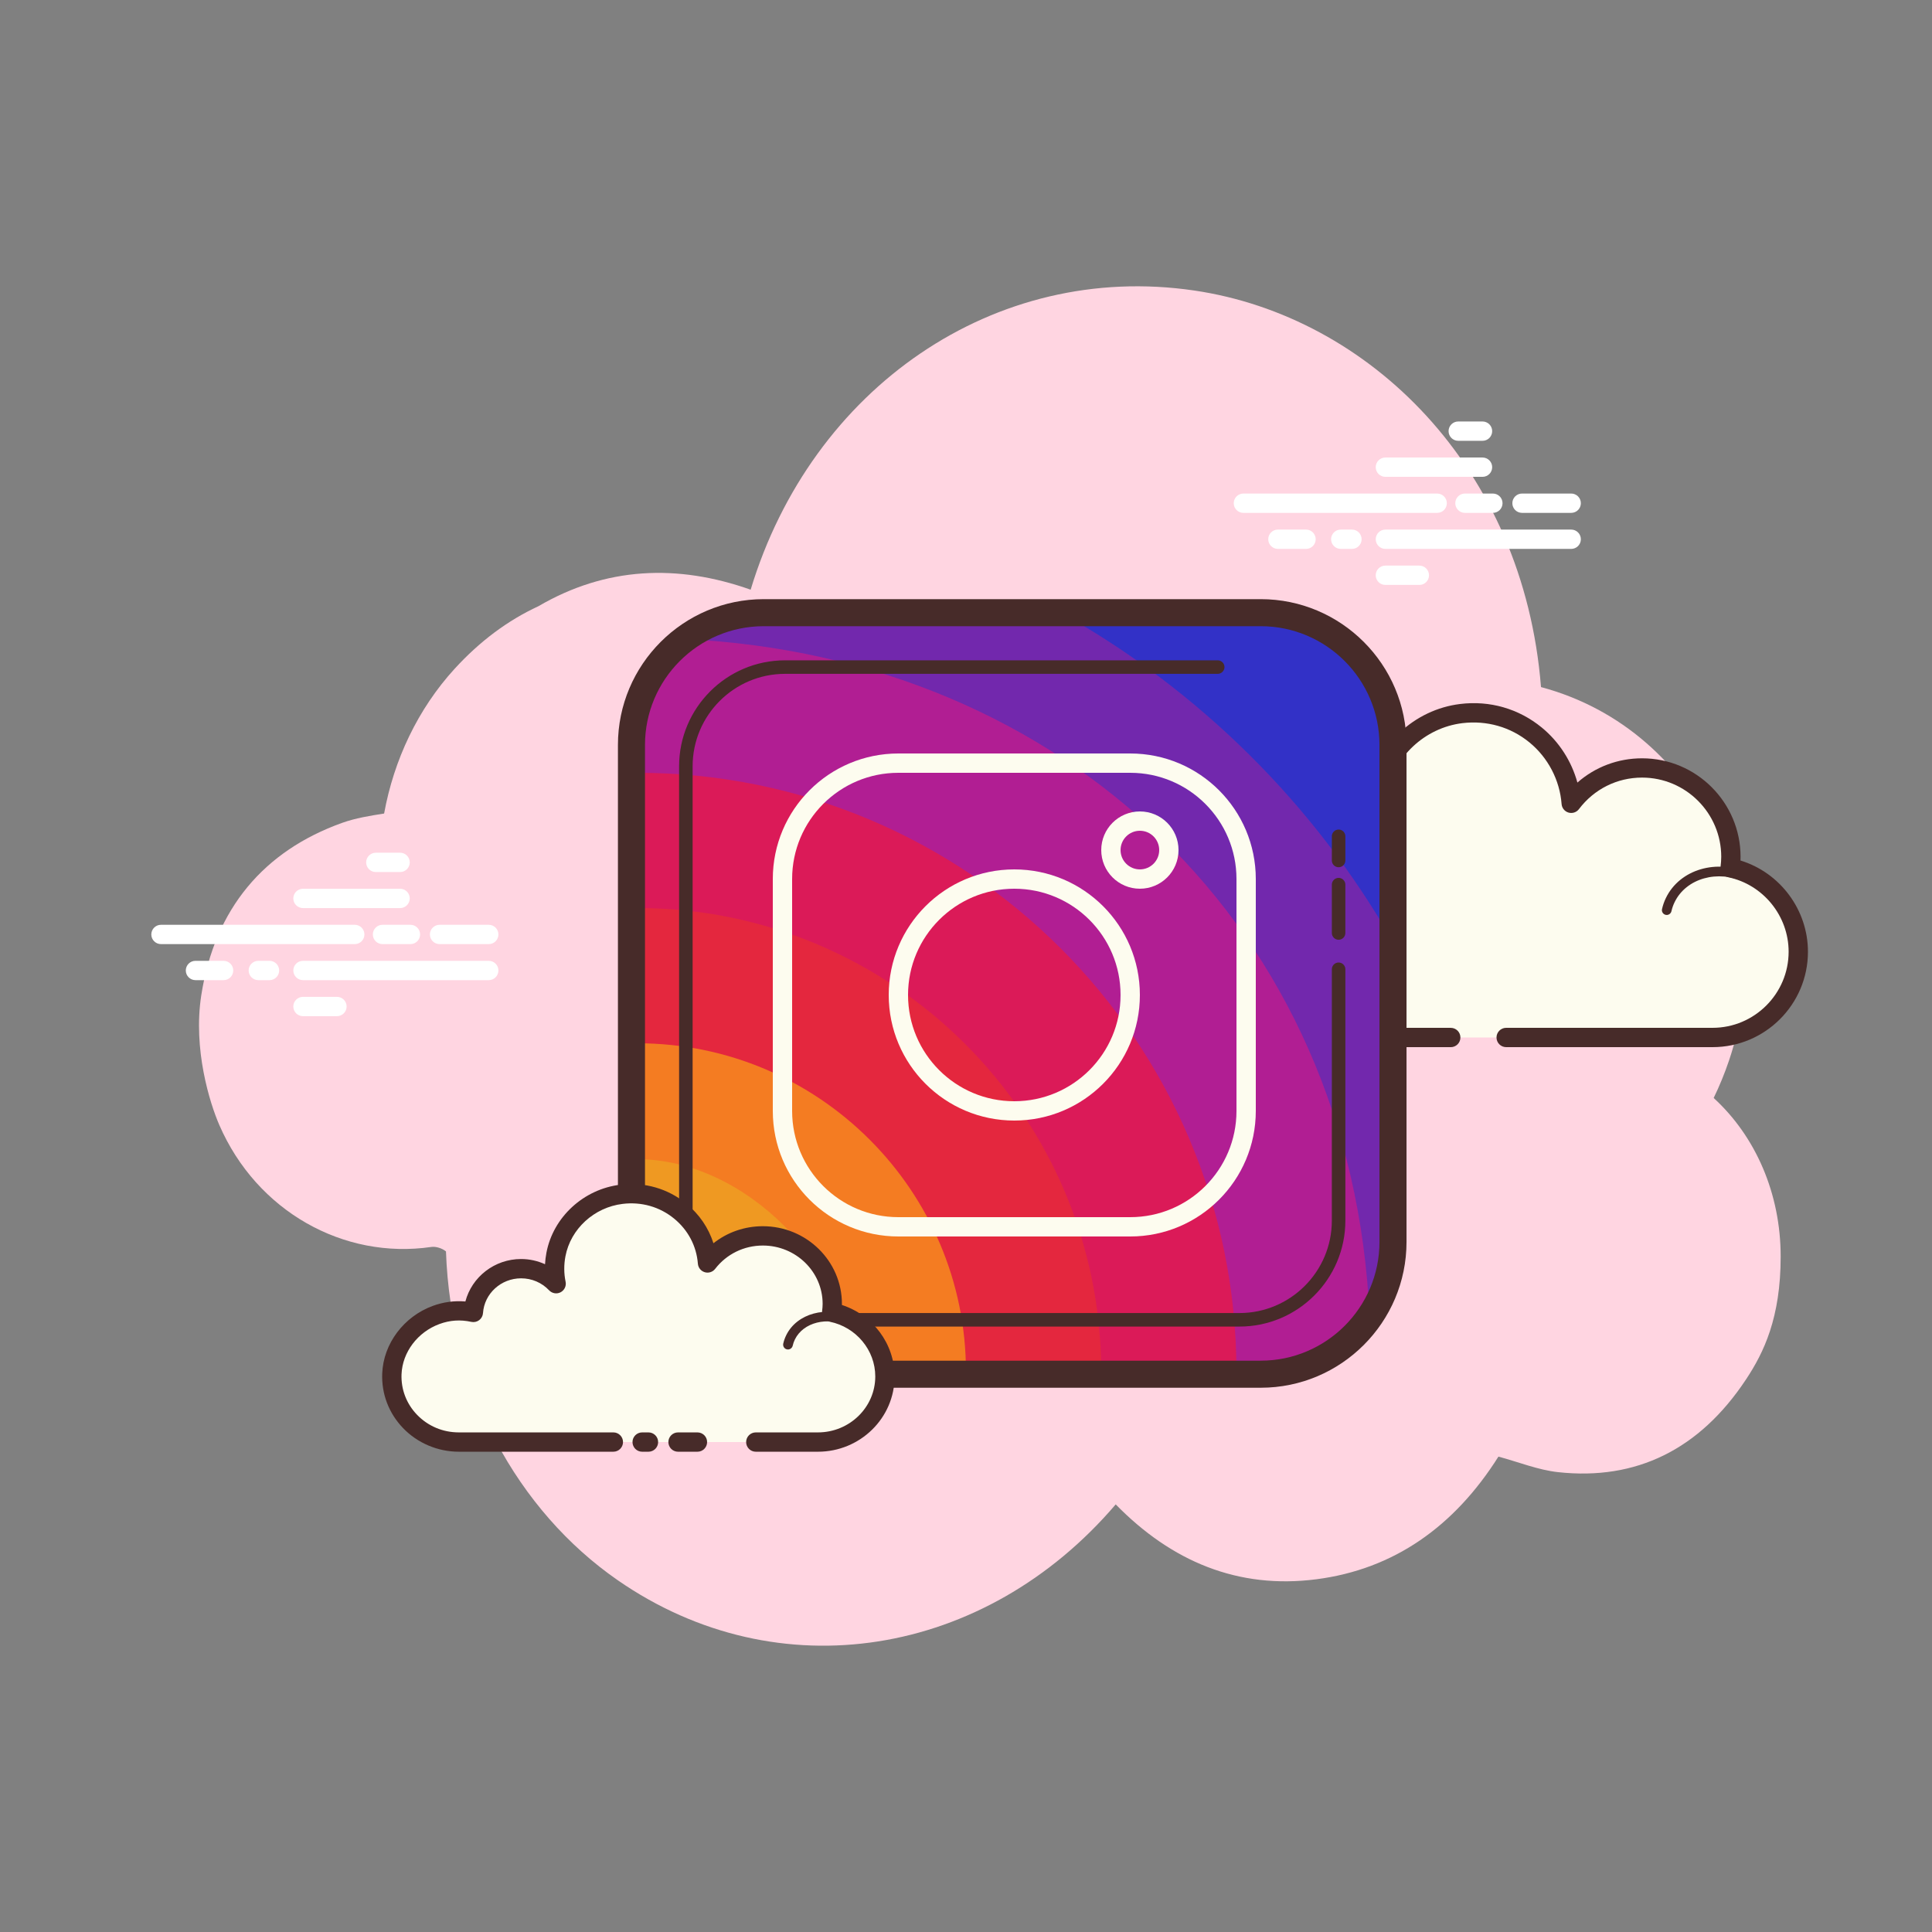 <svg xmlns="http://www.w3.org/2000/svg"  viewBox="0 0 100 100" width="100px" height="100px"><rect x="0" y="0" width="100" height="100" fill="#808080" stroke="none"/><path fill="#ffd5e1" d="M88.699,56.831c0.3-0.616,0.566-1.264,0.796-1.943c2.633-7.77-1.349-17.078-9.733-19.325	C78.854,24.18,70.854,16.37,61.82,15.038c-10.341-1.525-19.814,5.044-22.966,15.485c-3.799-1.346-7.501-1.182-10.99,0.857	c-1.583,0.732-3.031,1.812-4.33,3.233c-1.907,2.086-3.147,4.719-3.652,7.495c-0.748,0.118-1.483,0.236-2.176,0.484	c-4.04,1.449-6.589,4.431-7.288,8.923c-0.435,2.797,0.443,5.587,0.933,6.714c1.935,4.455,6.422,6.98,10.981,6.312	c0.227-0.033,0.557,0.069,0.752,0.233c0.241,7.12,3.698,13.417,8.884,17.014c8.321,5.772,19.027,3.994,25.781-3.921	c2.894,2.96,6.338,4.398,10.384,3.876c4.023-0.519,7.147-2.739,9.426-6.349c1.053,0.283,2.051,0.691,3.083,0.804	c4.042,0.442,7.324-1.165,9.732-4.8c0.922-1.391,1.793-3.194,1.793-6.354C92.169,61.788,90.874,58.821,88.699,56.831z"/><path fill="#fff" d="M18.362,48.867H8.332c-0.276,0-0.5-0.224-0.5-0.5s0.224-0.5,0.5-0.5h10.03c0.276,0,0.5,0.224,0.5,0.5	S18.639,48.867,18.362,48.867z M21.244,48.867h-1.446c-0.276,0-0.5-0.224-0.5-0.5s0.224-0.5,0.5-0.5h1.446	c0.276,0,0.5,0.224,0.5,0.5S21.52,48.867,21.244,48.867z M25.298,48.867h-2.546c-0.276,0-0.5-0.224-0.5-0.5s0.224-0.5,0.5-0.5h2.546	c0.276,0,0.5,0.224,0.5,0.5S25.574,48.867,25.298,48.867z M25.298,50.732h-9.616c-0.276,0-0.5-0.224-0.5-0.5s0.224-0.5,0.5-0.5	h9.616c0.276,0,0.5,0.224,0.5,0.5S25.574,50.732,25.298,50.732z M13.95,50.732h-0.58c-0.276,0-0.5-0.224-0.5-0.5s0.224-0.5,0.5-0.5	h0.58c0.276,0,0.5,0.224,0.5,0.5S14.227,50.732,13.95,50.732z M11.573,50.732h-1.456c-0.276,0-0.5-0.224-0.5-0.5s0.224-0.5,0.5-0.5	h1.456c0.276,0,0.5,0.224,0.5,0.5S11.85,50.732,11.573,50.732z M20.709,47.002h-5.027c-0.276,0-0.5-0.224-0.5-0.5s0.224-0.5,0.5-0.5	h5.027c0.276,0,0.5,0.224,0.5,0.5S20.985,47.002,20.709,47.002z M20.709,45.137h-1.257c-0.276,0-0.5-0.224-0.5-0.5	s0.224-0.5,0.5-0.5h1.257c0.276,0,0.5,0.224,0.5,0.5S20.985,45.137,20.709,45.137z M17.441,52.597h-1.759	c-0.276,0-0.5-0.224-0.5-0.5s0.224-0.5,0.5-0.5h1.759c0.276,0,0.5,0.224,0.5,0.5S17.717,52.597,17.441,52.597z M74.388,26.546	h-10.03c-0.276,0-0.5-0.224-0.5-0.5s0.224-0.5,0.5-0.5h10.03c0.276,0,0.5,0.224,0.5,0.5S74.665,26.546,74.388,26.546z M77.271,26.546h-1.446c-0.276,0-0.5-0.224-0.5-0.5s0.224-0.5,0.5-0.5h1.446c0.276,0,0.5,0.224,0.5,0.5S77.547,26.546,77.271,26.546	z M81.325,26.546h-2.546c-0.276,0-0.5-0.224-0.5-0.5s0.224-0.5,0.5-0.5h2.546c0.276,0,0.5,0.224,0.5,0.5	S81.602,26.546,81.325,26.546z M81.325,28.411h-9.617c-0.276,0-0.5-0.224-0.5-0.5s0.224-0.5,0.5-0.5h9.617	c0.276,0,0.5,0.224,0.5,0.5S81.602,28.411,81.325,28.411z M69.977,28.411h-0.58c-0.276,0-0.5-0.224-0.5-0.5s0.224-0.5,0.5-0.5h0.58	c0.276,0,0.5,0.224,0.5,0.5S70.254,28.411,69.977,28.411z M67.6,28.411h-1.456c-0.276,0-0.5-0.224-0.5-0.5s0.224-0.5,0.5-0.5H67.6	c0.276,0,0.5,0.224,0.5,0.5S67.877,28.411,67.6,28.411z M76.735,24.681h-5.028c-0.276,0-0.5-0.224-0.5-0.5s0.224-0.5,0.5-0.5h5.028	c0.276,0,0.5,0.224,0.5,0.5S77.012,24.681,76.735,24.681z M76.735,22.816h-1.257c-0.276,0-0.5-0.224-0.5-0.5s0.224-0.5,0.5-0.5	h1.257c0.276,0,0.5,0.224,0.5,0.5S77.012,22.816,76.735,22.816z M73.466,30.276h-1.759c-0.276,0-0.5-0.224-0.5-0.5	s0.224-0.5,0.5-0.5h1.759c0.276,0,0.5,0.224,0.5,0.5S73.743,30.276,73.466,30.276z"/><path fill="#fdfcef" d="M77.959,53.7c0,0,10.616,0,10.681,0c2.452,0,4.439-1.987,4.439-4.439	c0-2.139-1.513-3.924-3.527-4.344c0.023-0.187,0.039-0.377,0.039-0.57c0-2.539-2.058-4.598-4.597-4.598	c-1.499,0-2.827,0.721-3.666,1.831c-0.215-2.826-2.739-5.007-5.693-4.646c-2.16,0.264-3.947,1.934-4.344,4.073	c-0.127,0.686-0.114,1.352,0.013,1.977c-0.579-0.624-1.403-1.016-2.322-1.016c-1.68,0-3.052,1.308-3.16,2.961	c-0.763-0.169-1.593-0.158-2.467,0.17c-1.671,0.627-2.861,2.2-2.93,3.983c-0.099,2.533,1.925,4.617,4.435,4.617	c0.191,0,0.861,0,1.015,0h9.218"/><path fill="#472b29" d="M88.641,54.2H77.959c-0.276,0-0.5-0.224-0.5-0.5s0.224-0.5,0.5-0.5H88.64	c2.172,0,3.939-1.767,3.939-3.939c0-1.854-1.316-3.476-3.129-3.855c-0.254-0.053-0.425-0.292-0.394-0.55	c0.021-0.168,0.035-0.337,0.035-0.51c0-2.259-1.838-4.098-4.098-4.098c-1.292,0-2.483,0.595-3.267,1.632	c-0.126,0.166-0.34,0.237-0.54,0.179c-0.2-0.059-0.342-0.235-0.358-0.442c-0.094-1.238-0.701-2.401-1.664-3.19	c-0.973-0.798-2.207-1.149-3.471-0.997c-1.947,0.238-3.556,1.747-3.913,3.668c-0.112,0.601-0.108,1.201,0.011,1.786	c0.045,0.22-0.062,0.442-0.261,0.545c-0.199,0.102-0.443,0.06-0.595-0.104c-0.513-0.552-1.208-0.856-1.956-0.856	c-1.4,0-2.569,1.095-2.661,2.494c-0.01,0.146-0.082,0.28-0.199,0.367s-0.268,0.118-0.408,0.088c-0.755-0.167-1.468-0.118-2.183,0.15	c-1.498,0.562-2.545,1.982-2.606,3.535c-0.042,1.083,0.347,2.109,1.096,2.889c0.75,0.78,1.758,1.209,2.84,1.209h10.233	c0.276,0,0.5,0.224,0.5,0.5s-0.224,0.5-0.5,0.5H64.86c-1.356,0-2.621-0.539-3.561-1.516c-0.939-0.977-1.428-2.263-1.375-3.621	c0.076-1.949,1.384-3.73,3.254-4.432c0.72-0.27,1.464-0.363,2.221-0.279c0.362-1.655,1.842-2.884,3.582-2.884	c0.603,0,1.194,0.151,1.72,0.431c0.004-0.327,0.036-0.655,0.097-0.983c0.436-2.346,2.399-4.188,4.775-4.478	c1.54-0.191,3.039,0.244,4.226,1.216c0.899,0.737,1.543,1.742,1.847,2.851c0.919-0.807,2.094-1.256,3.347-1.256	c2.811,0,5.098,2.287,5.098,5.098c0,0.064-0.001,0.128-0.004,0.192c2.048,0.628,3.492,2.547,3.492,4.723	C93.579,51.984,91.364,54.2,88.641,54.2z"/><path fill="#fdfcef" d="M72.386,39.921c-1.642-0.108-3.055,1.026-3.157,2.533c-0.013,0.187-0.004,0.371,0.023,0.55	c-0.317-0.358-0.786-0.6-1.324-0.636c-0.985-0.065-1.836,0.586-1.959,1.471c-0.179-0.049-0.366-0.082-0.56-0.095	c-1.437-0.094-2.674,0.898-2.762,2.216"/><path fill="#472b29" d="M62.648,46.211c-0.006,0-0.012,0-0.017,0c-0.138-0.009-0.242-0.128-0.233-0.266	c0.098-1.454,1.453-2.556,3.028-2.449c0.116,0.008,0.234,0.022,0.353,0.045c0.26-0.878,1.158-1.485,2.166-1.421	c0.377,0.025,0.73,0.139,1.035,0.33c0-0.004,0-0.008,0-0.012c0.111-1.641,1.652-2.872,3.423-2.765	c0.138,0.009,0.242,0.128,0.233,0.266c-0.009,0.138-0.131,0.243-0.266,0.233c-1.514-0.102-2.799,0.933-2.891,2.3	c-0.011,0.165-0.004,0.332,0.021,0.496c0.017,0.109-0.041,0.217-0.141,0.264c-0.098,0.047-0.219,0.023-0.293-0.061	c-0.285-0.321-0.705-0.522-1.154-0.552c-0.846-0.056-1.589,0.496-1.695,1.256c-0.01,0.071-0.05,0.134-0.109,0.174	c-0.06,0.04-0.135,0.051-0.203,0.033c-0.173-0.046-0.345-0.076-0.511-0.086c-1.303-0.085-2.417,0.805-2.497,1.983	C62.889,46.11,62.778,46.211,62.648,46.211z"/><path fill="#3231c7" d="M72.099,38.56v25.72c0,1.43-0.45,2.77-1.21,3.87c-1.23,1.8-3.3,2.98-5.64,2.98h-25.72	c-3.76,0-6.84-3.08-6.84-6.85V38.56c0-2.24,1.09-4.23,2.76-5.48c1.14-0.86,2.55-1.37,4.08-1.37h25.72c0.76,0,1.49,0.12,2.17,0.36	c1.52,1.33,2.96,2.76,4.3,4.27C71.968,37.04,72.099,37.78,72.099,38.56z"/><path fill="#7228ad" d="M72.099,48.75v15.53c0,1.43-0.45,2.77-1.21,3.87c-1.23,1.8-3.3,2.98-5.64,2.98h-25.72	c-3.76,0-6.84-3.08-6.84-6.85V38.56c0-2.24,1.09-4.23,2.76-5.48c1.14-0.86,2.55-1.37,4.08-1.37h15.38	C62.069,35.72,68.029,41.63,72.099,48.75z"/><path fill="#b11e93" d="M70.889,68.15c-1.23,1.8-3.3,2.98-5.64,2.98h-25.72c-3.76,0-6.84-3.08-6.84-6.85V38.56	c0-2.24,1.09-4.23,2.76-5.48C55,34,70,48,70.889,68.15z"/><path fill="#db1a58" d="M63.998,71v0.13h-24.47c-3.76,0-6.84-3.08-6.84-6.85V40h0.31C50.089,40,63.998,53.91,63.998,71z"/><path fill="#e4273e" d="M56.998,71v0.13h-17.47c-3.76,0-6.84-3.08-6.84-6.85V47.01c0.1-0.01,0.21-0.01,0.31-0.01	C46.228,47,56.998,57.77,56.998,71z"/><path fill="#f47c22" d="M49.998,71v0.13h-10.47c-3.76,0-6.84-3.08-6.84-6.85V54.01c0.1-0.01,0.21-0.01,0.31-0.01	C42.369,54,49.998,61.63,49.998,71z"/><path fill="#ef9922" d="M43.998,71v0.13h-4.47c-3.76,0-6.84-3.08-6.84-6.85v-4.27c0.1-0.01,0.21-0.01,0.31-0.01	C38.518,60,43.998,65.48,43.998,71z"/><path fill="#472b29" d="M86.27,47.358c-0.018,0-0.037-0.002-0.056-0.006c-0.135-0.031-0.219-0.165-0.188-0.299	c0.045-0.199,0.113-0.393,0.201-0.574c0.716-1.484,2.651-2.054,4.317-1.268c0.125,0.059,0.179,0.208,0.12,0.333	c-0.059,0.126-0.209,0.177-0.333,0.12c-1.417-0.667-3.056-0.204-3.654,1.033c-0.072,0.148-0.127,0.305-0.164,0.468	C86.486,47.279,86.383,47.358,86.27,47.358z"/><path fill="#472b29" d="M65.256,71.829H39.532c-4.162,0-7.548-3.386-7.548-7.547V38.559c0-4.162,3.386-7.547,7.548-7.547	h25.722c4.162,0,7.547,3.386,7.547,7.547v25.722C72.802,68.443,69.416,71.829,65.256,71.829z M39.532,32.412	c-3.39,0-6.147,2.757-6.147,6.147v25.722c0,3.39,2.758,6.147,6.147,6.147h25.722c3.39,0,6.147-2.757,6.147-6.147V38.559	c0-3.39-2.757-6.147-6.147-6.147H39.532z"/><path fill="#472b29" d="M64.152,68.663H40.634c-3.024,0-5.484-2.46-5.484-5.484V39.662c0-3.024,2.46-5.484,5.484-5.484	h22.395c0.193,0,0.35,0.157,0.35,0.35s-0.157,0.35-0.35,0.35H40.634c-2.638,0-4.784,2.146-4.784,4.784v23.517	c0,2.638,2.146,4.784,4.784,4.784h23.518c2.638,0,4.784-2.146,4.784-4.784v-13.01c0-0.193,0.157-0.35,0.35-0.35	s0.35,0.157,0.35,0.35v13.01C69.636,66.203,67.176,68.663,64.152,68.663z"/><path fill="#472b29" d="M69.286,48.642c-0.193,0-0.35-0.157-0.35-0.35v-2.503c0-0.193,0.157-0.35,0.35-0.35	s0.35,0.157,0.35,0.35v2.503C69.636,48.485,69.48,48.642,69.286,48.642z M69.286,44.888c-0.193,0-0.35-0.157-0.35-0.35v-1.251	c0-0.193,0.157-0.35,0.35-0.35s0.35,0.157,0.35,0.35v1.251C69.636,44.731,69.48,44.888,69.286,44.888z"/><path fill="none" stroke="#fdfcef" stroke-miterlimit="10" d="M46.5,39.5h12c3.314,0,6,2.686,6,6v12c0,3.314-2.686,6-6,6h-12	c-3.314,0-6-2.686-6-6v-12C40.5,42.186,43.186,39.5,46.5,39.5z"/><circle cx="59" cy="44" r="1.5" fill="none" stroke="#fdfcef" stroke-miterlimit="10"/><circle cx="52.5" cy="51.5" r="6" fill="none" stroke="#fdfcef" stroke-miterlimit="10"/><path fill="#fdfcef" d="M39.12,74.641c1.71,0,3.194,0,3.215,0c1.916,0,3.469-1.52,3.469-3.396	c0-1.636-1.182-3.001-2.756-3.323c0.018-0.143,0.031-0.288,0.031-0.436c0-1.942-1.609-3.517-3.593-3.517	c-1.172,0-2.209,0.551-2.865,1.401c-0.168-2.162-2.141-3.83-4.45-3.554c-1.688,0.202-3.084,1.479-3.395,3.116	c-0.1,0.525-0.089,1.034,0.01,1.512c-0.453-0.477-1.097-0.777-1.814-0.777c-1.313,0-2.385,1.001-2.47,2.265	c-0.596-0.129-1.245-0.121-1.928,0.13c-1.306,0.48-2.236,1.683-2.29,3.047c-0.077,1.937,1.504,3.532,3.467,3.532	c0.149,0,0.673,0,0.794,0h7.204 M33.239,74.641h0.327"/><path fill="#472b29" d="M42.335,75.141H39.12c-0.276,0-0.5-0.224-0.5-0.5s0.224-0.5,0.5-0.5h3.215	c1.637,0,2.969-1.299,2.969-2.896c0-1.363-0.991-2.554-2.356-2.833c-0.256-0.052-0.429-0.293-0.396-0.552	c0.016-0.123,0.027-0.247,0.027-0.374c0-1.664-1.388-3.017-3.093-3.017c-0.977,0-1.877,0.44-2.47,1.207	c-0.126,0.164-0.341,0.233-0.539,0.173c-0.198-0.059-0.339-0.234-0.355-0.44c-0.071-0.913-0.507-1.741-1.227-2.332	c-0.742-0.609-1.687-0.883-2.665-0.764c-1.475,0.177-2.694,1.292-2.963,2.712c-0.084,0.443-0.081,0.887,0.008,1.317	c0.046,0.219-0.06,0.441-0.257,0.545c-0.198,0.104-0.44,0.063-0.595-0.099c-0.38-0.401-0.896-0.622-1.452-0.622	c-1.038,0-1.903,0.79-1.971,1.799c-0.01,0.145-0.082,0.278-0.198,0.366s-0.265,0.119-0.406,0.089	c-0.573-0.125-1.111-0.087-1.65,0.111c-1.129,0.415-1.917,1.459-1.963,2.598c-0.031,0.782,0.252,1.526,0.799,2.096	c0.568,0.591,1.337,0.916,2.167,0.916h7.998c0.276,0,0.5,0.224,0.5,0.5s-0.224,0.5-0.5,0.5h-7.998c-1.089,0-2.142-0.446-2.888-1.224	c-0.737-0.767-1.12-1.771-1.078-2.828c0.061-1.538,1.113-2.943,2.617-3.496c0.548-0.201,1.115-0.276,1.688-0.228	c0.332-1.268,1.507-2.198,2.882-2.198c0.431,0,0.854,0.094,1.24,0.269c0.011-0.199,0.035-0.397,0.073-0.597	c0.35-1.844,1.924-3.291,3.827-3.519c1.249-0.149,2.462,0.2,3.418,0.984c0.668,0.548,1.147,1.254,1.399,2.047	c0.717-0.568,1.61-0.882,2.557-0.882c2.257,0,4.093,1.802,4.093,4.017c0,0.02,0,0.04,0,0.06c1.603,0.52,2.726,2.011,2.726,3.7	C46.305,73.393,44.524,75.141,42.335,75.141z M33.565,75.141h-0.327c-0.276,0-0.5-0.224-0.5-0.5s0.224-0.5,0.5-0.5h0.327	c0.276,0,0.5,0.224,0.5,0.5S33.841,75.141,33.565,75.141z"/><path fill="#472b29" d="M40.785,69.849c-0.018,0-0.036-0.002-0.055-0.006c-0.135-0.03-0.219-0.164-0.189-0.299	c0.035-0.153,0.087-0.301,0.157-0.441c0.555-1.123,2.084-1.537,3.409-0.924c0.125,0.058,0.18,0.207,0.122,0.332	s-0.206,0.179-0.332,0.122c-1.081-0.501-2.315-0.19-2.751,0.692c-0.052,0.104-0.091,0.214-0.116,0.328	C41.002,69.769,40.899,69.849,40.785,69.849z M36.1,75.141h-1.005c-0.276,0-0.5-0.224-0.5-0.5s0.224-0.5,0.5-0.5H36.1	c0.276,0,0.5,0.224,0.5,0.5S36.376,75.141,36.1,75.141z"/></svg>